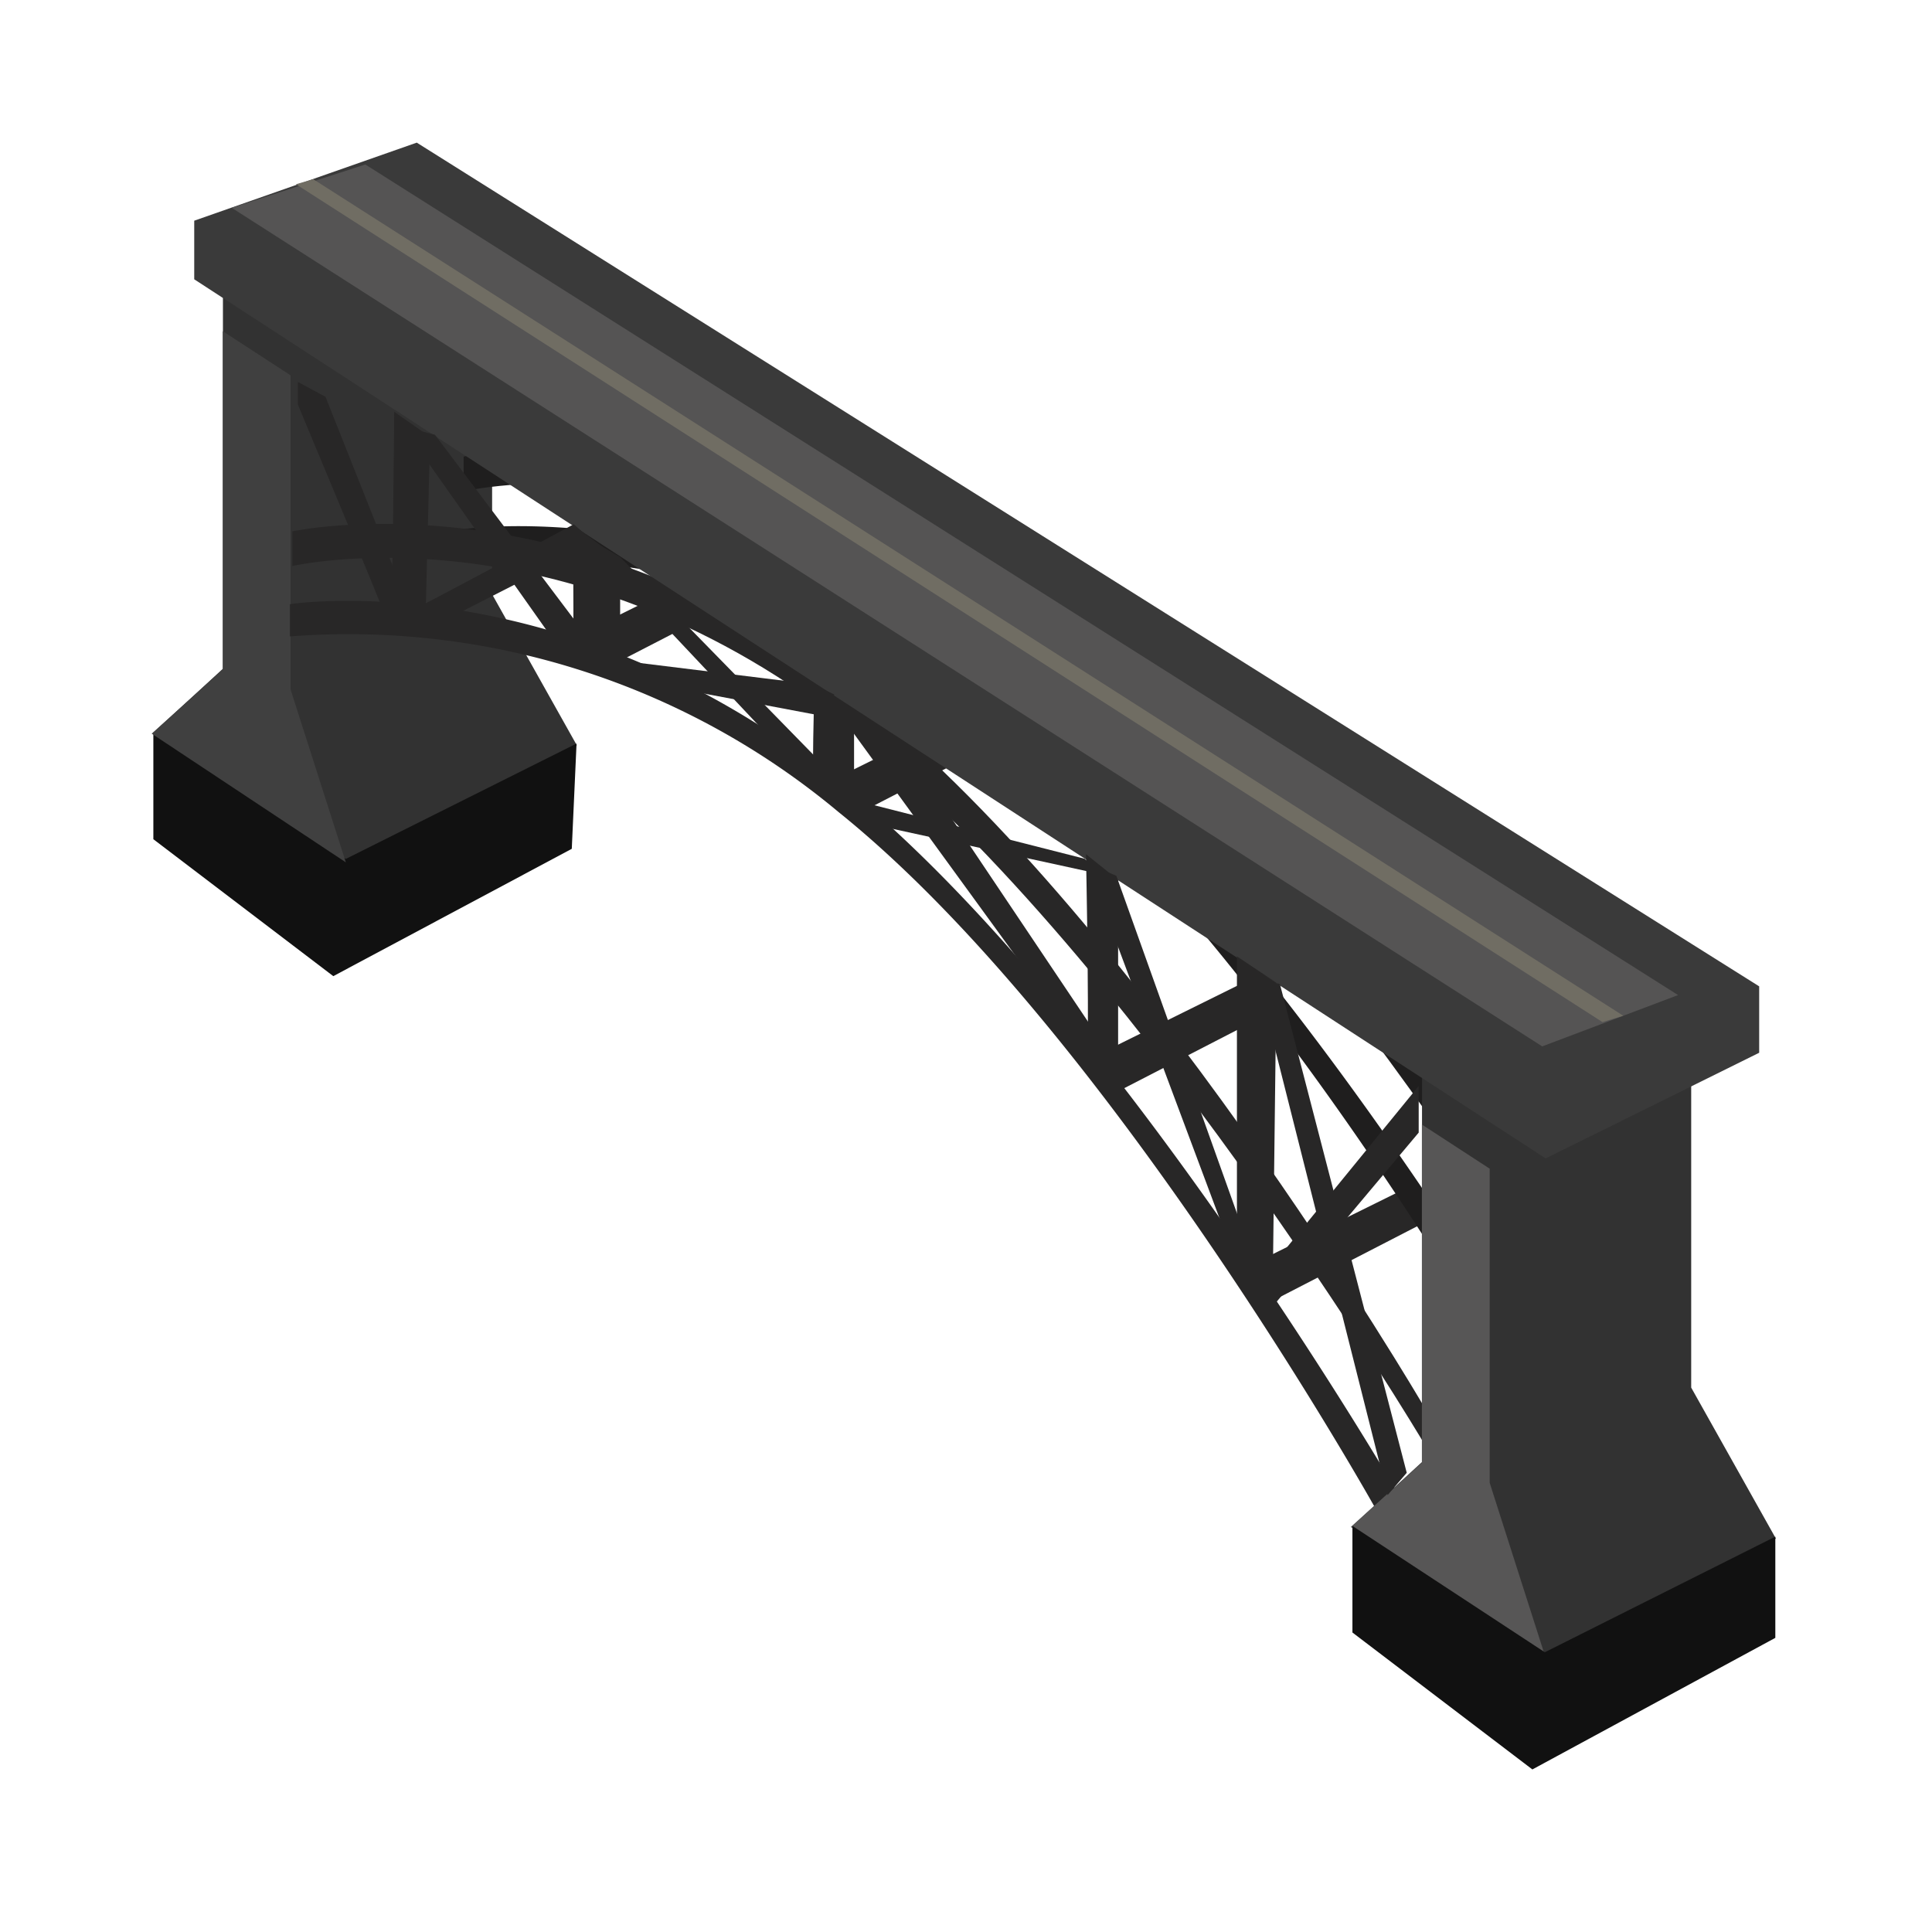 <svg xmlns="http://www.w3.org/2000/svg" xmlns:xlink="http://www.w3.org/1999/xlink" width="64" height="64" viewBox="0 0 64 64"><defs><clipPath id="b"><rect width="64" height="64"/></clipPath></defs><g id="a"><path d="M2169.913-1623.783l5.17-2.666-.539-1.174-5.569,2.755Z" transform="translate(-2128 1667)" fill="#282727"/><path d="M2169.913-1623.783l5.17-2.666-.539-1.174-5.569,2.755Z" transform="translate(-2133 1660)" fill="#282727"/><path d="M2170.237-1623.946l4.846-2.5-.539-1.174-5.569,2.755Z" transform="translate(-2142 1651)" fill="#282727"/><path d="M2169.913-1623.783l5.17-2.666-.539-1.174-5.569,2.755Z" transform="translate(-2150 1646)" fill="#282727"/><path d="M2170.132-1624.115l4.951-2.333-1.194-.632-4.914,2.213Z" transform="translate(-2157 1645)" fill="#282727"/><path d="M2521.616-1098.931v12.823l-2.306,2.118,6.2,4.3,7.828-3.883-2.805-5V-1100.7l-2.218-1.465Z" transform="translate(-2514.231 1108.26)" fill="#323232"/><path d="M2519.311-1006.742v3.53l5.961,4.536,7.9-4.218.158-3.487-7.643,3.822Z" transform="translate(-2514.231 1031.012)" fill="#111"/><path d="M2525.457-1058.975l-1.831-5.726v-10.407l-2.246-1.462v11.206l-2.355,2.125Z" transform="translate(-2514 1087.542)" fill="#404040"/><path d="M2369.2-1137.542s-8.88-15.938-17.821-23.128a25.312,25.312,0,0,0-18.171-5.816v-1.068s9.042-1.41,18.171,5.886,18.634,23.745,18.634,23.745Z" transform="translate(-2323.604 1187.568)" fill="#282727"/><path d="M2368.967-1137.725s-8.652-15.755-17.593-22.945a25.312,25.312,0,0,0-18.171-5.816v-1.068s9.042-1.41,18.171,5.886,18.346,23.3,18.346,23.3Z" transform="translate(-2317.93 1185.093)" fill="#1f1e1e"/><path d="M2371.107-1150.665s-9.86-16.562-19.222-23.812-18.227-5.185-18.227-5.185v-1.149s9.1-1.979,18.465,5.253,18.984,23.676,18.984,23.676Z" transform="translate(-2323.974 1198.413)" fill="#282727"/><path d="M2371.107-1150.665s-9.86-16.562-19.222-23.812-18.227-5.185-18.227-5.185v-1.149s9.1-1.979,18.465,5.253,18.984,23.676,18.984,23.676Z" transform="translate(-2318.299 1195.937)" fill="#1f1e1e"/><path d="M2521.616-1098.931v12.823l-2.306,2.118,6.2,4.3,7.828-3.883-2.805-5V-1100.7l-2.218-1.465Z" transform="translate(-2474.51 1134.539)" fill="#323232"/><path d="M2525.457-1058.975l-1.831-5.726v-10.407l-2.246-1.462v11.206l-2.355,2.125Z" transform="translate(-2474.278 1113.822)" fill="#575656"/><path d="M2519.311-1006.742v3.53l5.961,4.536,8.048-4.359v-3.353l-7.636,3.83Z" transform="translate(-2474.51 1057.291)" fill="#111"/><path d="M2368.316-1217.247l-7.074,3.5-44.767-29.122v-1.941l7.372-2.586,44.469,27.949Z" transform="translate(-2310.041 1252.121)" fill="#3a3a3a"/><path d="M2323.049-1242.155l43.41,27.778,4.5-1.7-43.487-27.515Z" transform="translate(-2315.371 1249.04)" fill="#555454"/><path d="M2334.293-1240.848l43.279,27.754.69-.209-43.394-27.711Z" transform="translate(-2324.489 1246.951)" fill="#706d63"/><path d="M2140.923-1646.411c.091-.336.135-6.948.135-6.948l1.19.83-.158,6.276Z" transform="translate(-2128 1667)" fill="#282727"/><path d="M2146.975-1645.455c.045-.15,0-4.164,0-4.164l1.568,1.167v3.607Z" transform="translate(-2128 1667)" fill="#282727"/><path d="M2156.975-1639.823c-.094-.178,0-3.294,0-3.294l1.317.965v3.292Z" transform="translate(-2130 1666)" fill="#282727"/><path d="M2163.975-1631.51c.143-.178,0-7.194,0-7.194l1.064.851v7.375Z" transform="translate(-2128 1667)" fill="#282727"/><path d="M2168.975-1624.854v-10.465l1.308.874-.135,11.114Z" transform="translate(-2128 1667)" fill="#282727"/><path d="M2169.629-1634.664l4.337,17.191.634-.739-4.2-16.185Z" transform="translate(-2128 1667)" fill="#282727"/><path d="M2164-1638.406l5.118,13.687,1.04,1.218-5.177-14.486Z" transform="translate(-2128 1667)" fill="#282727"/><path d="M2155.613-1643.623l8.6,11.822v-1.1l-6.484-9.666Z" transform="translate(-2128 1667)" fill="#282727"/><path d="M2154.933-1641.054l-7.882-8.368,1.491.875,6.948,7.107Z" transform="translate(-2128 1667)" fill="#282727"/><path d="M2146.729-1645.238l-5.392-7.636,1.072.277,5.154,6.841Z" transform="translate(-2128 1667)" fill="#282727"/><path d="M2140.718-1646.7c-.034-.167-2.849-6.893-2.849-6.893v-.755l.914.494,2.693,6.776Z" transform="translate(-2128 1667)" fill="#282727"/><path d="M2169.629-1624.452l5.367-6.573v1.544l-5,5.953Z" transform="translate(-2128 1667)" fill="#282727"/><path d="M2155.49-1640.7l8.441,2.147.531.512-8.257-1.8Z" transform="translate(-2128 1667)" fill="#282727"/><path d="M2147.564-1645.238l7.381.908.687.335-.14.758-6.884-1.3Z" transform="translate(-2128 1667)" fill="#282727"/><path d="M2141.475-1646.7c.179-.045,5.532-2.934,5.532-2.934l.721.634-5.424,2.765Z" transform="translate(-2128 1667)" fill="#282727"/></g></svg>